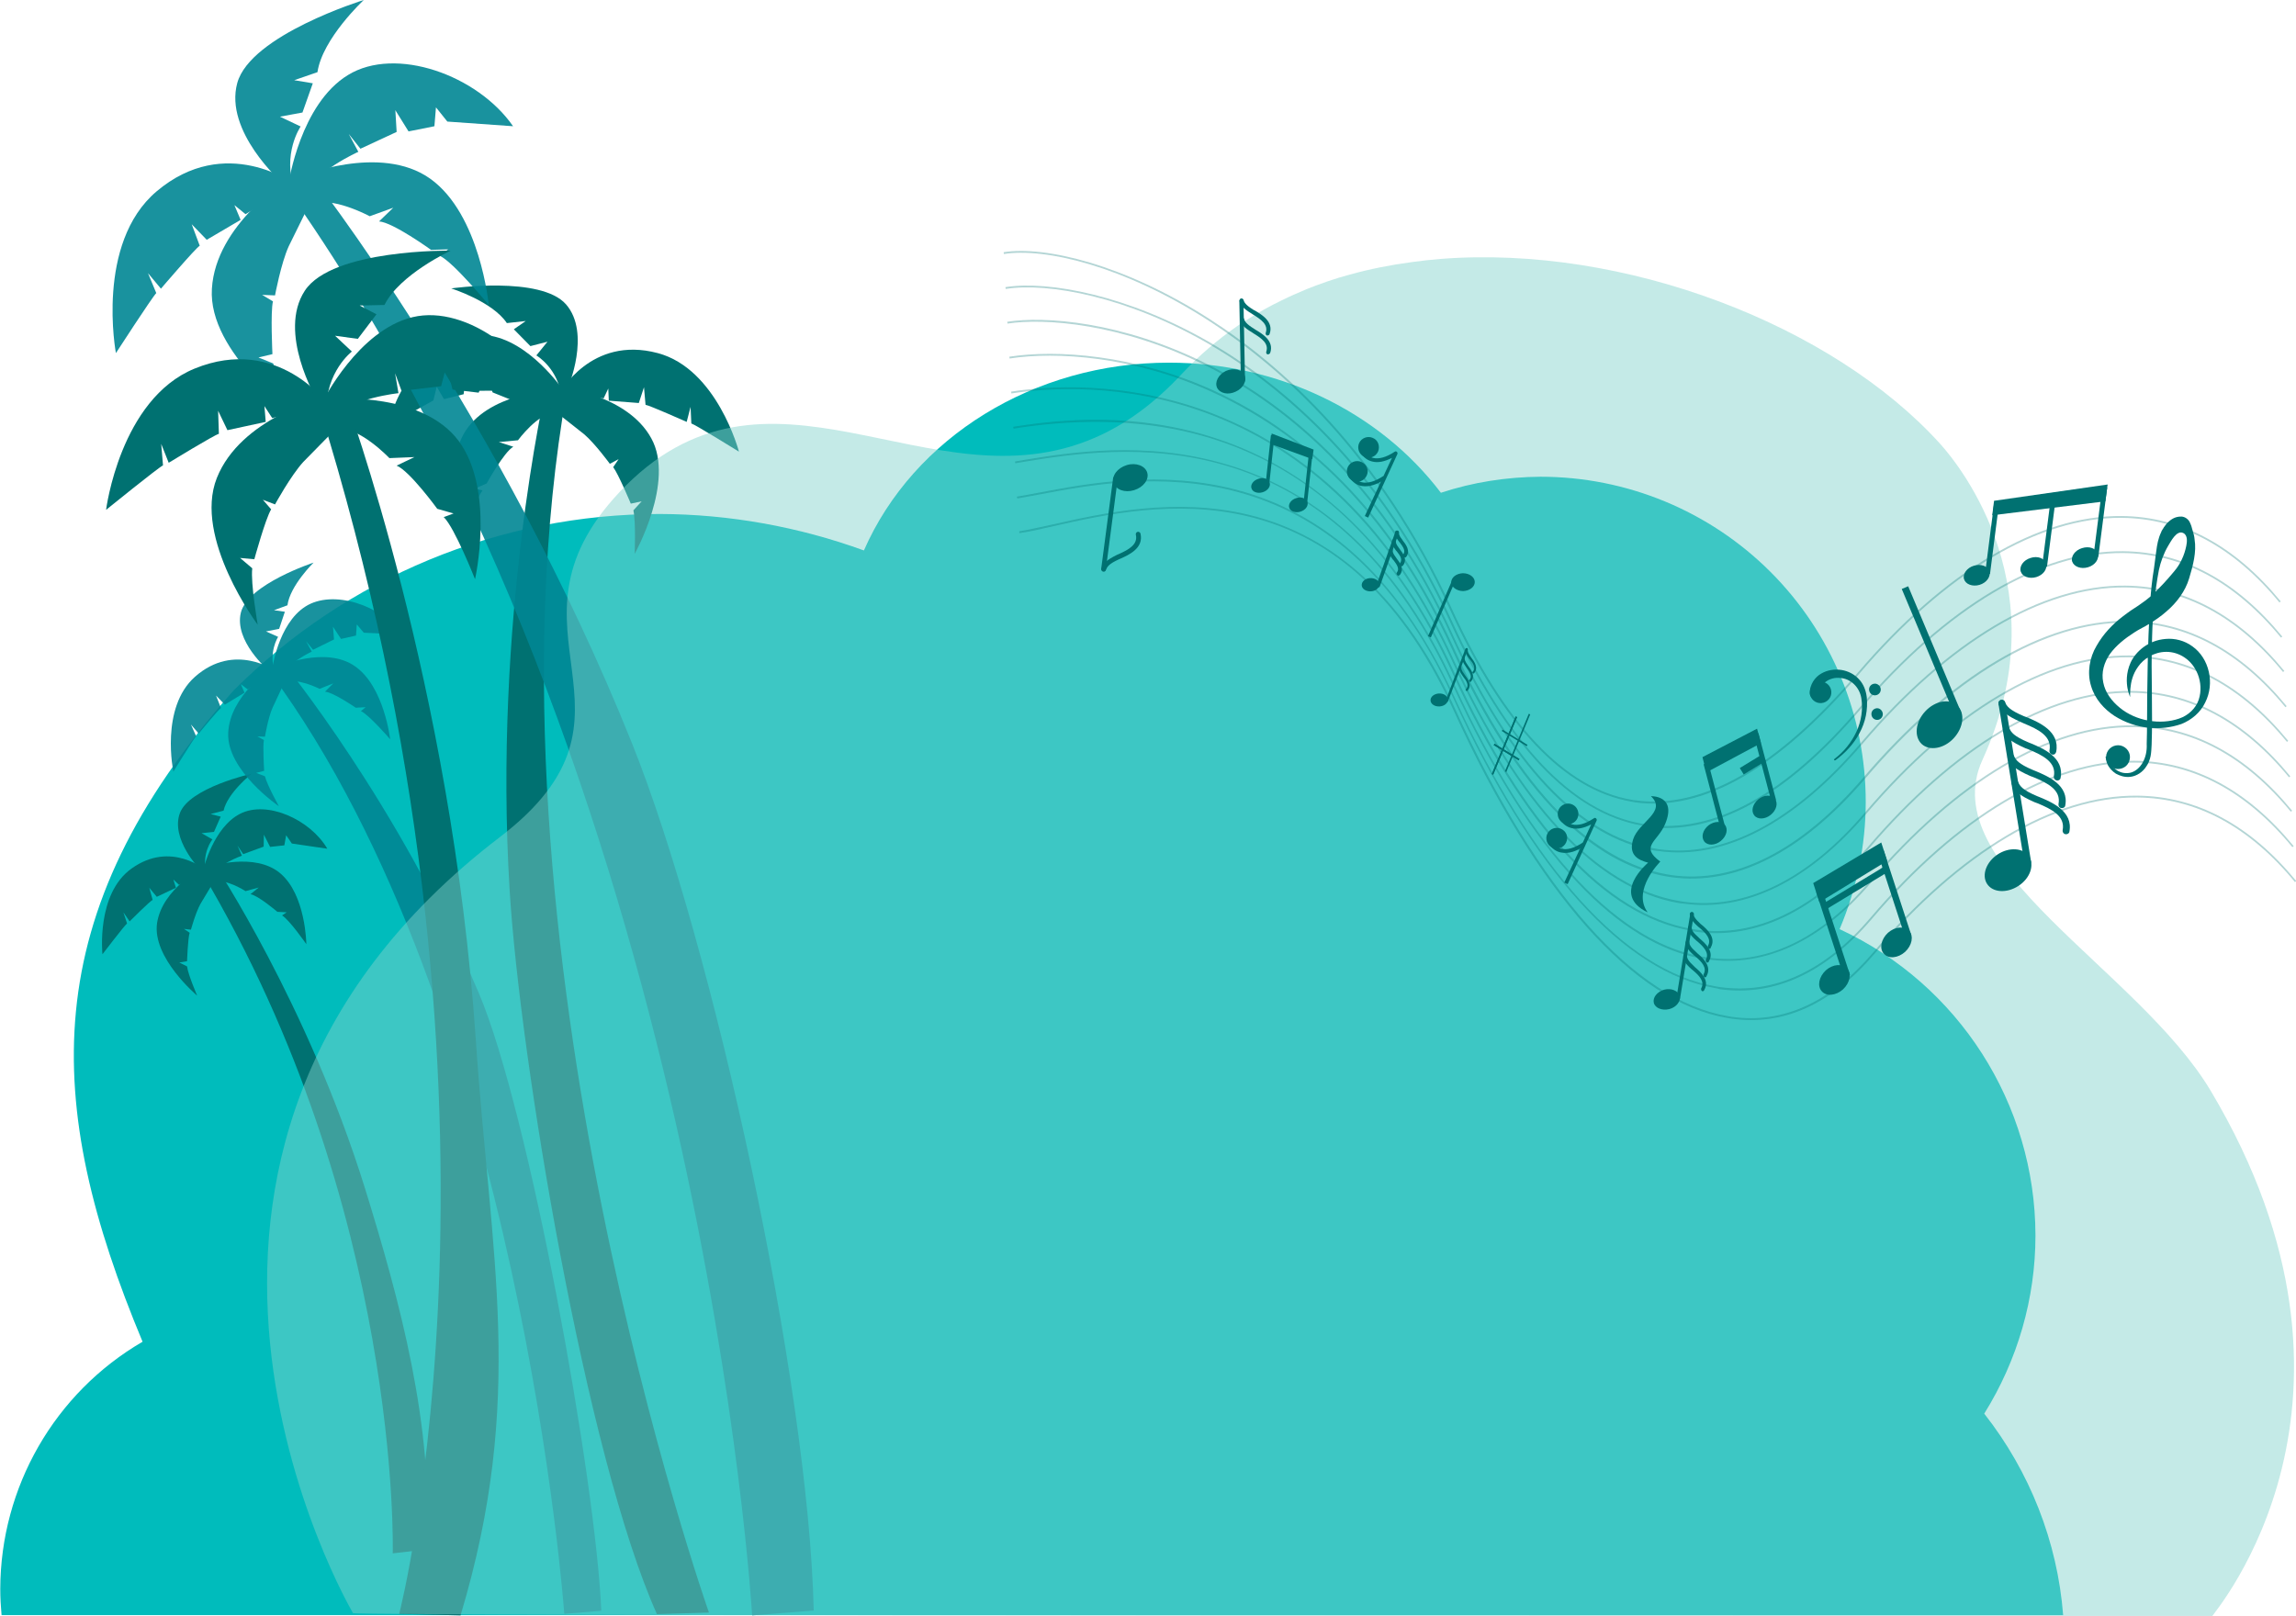 <?xml version="1.0" encoding="utf-8"?>
<!-- Generator: Adobe Illustrator 28.0.0, SVG Export Plug-In . SVG Version: 6.00 Build 0)  -->
<svg version="1.1" id="Calque_1" xmlns="http://www.w3.org/2000/svg" xmlns:xlink="http://www.w3.org/1999/xlink" x="0px" y="0px"
	 viewBox="0 0 887.4 624.7" enable-background="new 0 0 887.4 624.7" xml:space="preserve">
<g>
	<path id="path187254" fill="#00BCBC" d="M451.8,140.2c-52,0-98.7,28.8-117.9,72.6c-25.3-9.2-52-14-78.9-14.1
		c-61.8,0-121,24.5-164.7,68.2c-77.3,87-73.5,160-35.2,251.8c-34,19.8-54.9,56.2-55,95.6c0,3.4,0.2,6.8,0.5,10.1h796.8
		c-2.2-28.4-12.9-55.5-30.5-77.9c12.9-20.7,19.8-44.5,19.8-68.9c-0.1-50.8-29.6-97-75.7-118.4c6.6-15.6,10.1-32.3,10.1-49.2
		c0-33.3-13.2-65.3-36.8-88.9c-23.6-23.6-55.6-36.8-88.9-36.8c-13.1,0.1-26.1,2.1-38.5,6.2C533,159,493.8,140.2,451.8,140.2
		L451.8,140.2z"/>
	<g id="XMLID_00000067220695523082256630000012710001861542085765_">
		<g id="XMLID_00000024003639285287514060000015965898667878513058_">
			<path id="XMLID_00000044891244385989286900000013965952603395658389_" fill="#007171" d="M216.3,152.1c0,0,12-22.5,37.9-15.6
				c23,6.1,31.4,38.1,31.4,38.1s-16.8-10.4-18.4-10.9l-0.3-6.4l-1.5,5.8c0,0-14.6-6.5-15.9-6.6l-0.6-6.8l-2,6.1l-11.6-0.9l-0.2-4.7
				l-1.8,3.8L216.3,152.1z"/>
			<path id="XMLID_00000046310469234563339400000016774269167703030935_" fill="#007171" d="M217.5,149.9c0,0,25,2.8,34.2,19.5
				c9.3,16.7-6.4,44.7-6.4,44.7s0.5-12.5-0.5-16.8l3.2-3.5l-4.2,0.9c0,0-4.8-11.5-6.8-14.1l2.1-3.1l-3.4,1.8c0,0-5.7-7.8-9.9-11.4
				l-9-7.1L217.5,149.9z"/>
			<path id="XMLID_00000151532842121113925800000018124576060011834782_" fill="#007171" d="M222.7,156.8l-8.8-6.1
				c0,0-25.9,1.3-34.7,17.1c-8.9,15.9,0.4,41.2,0.4,41.2s4-16,6.9-19.4l-3-0.7l4.6-2c0,0,6.7-12.2,10.3-14.2l-5.6-1.8l7.4-0.7
				c0,0,7.9-10.7,14-10.4C220.4,160.1,222.7,156.8,222.7,156.8z"/>
			<path id="XMLID_00000180339676099703973340000018190310597069703859_" fill="#007171" d="M219.5,149.9c0,0,9-21-0.7-32.2
				c-9.7-11.2-44.4-6.2-44.4-6.2s15.9,5,21.5,13.4l7.3-0.8l-4.6,3.2l6.4,6.5l6.6-1.7l-4.3,5.3c0,0,8.6,5,9.7,16.3l1.3,1.6
				L219.5,149.9z"/>
			<path id="XMLID_00000152243586455017844950000010843104533623499174_" fill="#007171" d="M217.7,150.9c0,0-13.1-19.5-29.6-21.3
				c-16.5-1.8-34.7,16.5-37.7,34.7l17.1-9.5l1.3-5.3l2.8,4.8l7.6-1.9l0.8-7.3l2.4,6l11.8-0.1l1.3-5.4l-0.3,6c0,0,13.8-0.4,21.9,4.9
				L217.7,150.9z"/>
		</g>
		<path id="XMLID_00000096022426289848921160000004075172445367970981_" fill="#007171" d="M210.9,150.5c0,0-20.4,89.2-13.9,194
			c4,64.7,29.4,218,56.9,279.5l20.1-0.6c0,0-92-261-55-471.8L210.9,150.5z"/>
	</g>
	<g id="XMLID_00000114040062559414572460000003940221990149436351_" opacity="0.9">
		<g id="XMLID_00000168811740860387286900000017194037727155292809_">
			<path id="XMLID_00000155837207171808353410000013000372874953606309_" fill="#008694" d="M113.9,71.2c0,0-26.7-19.8-53.4,2.8
				c-23.7,20.1-15.7,62.5-15.7,62.5s14-21.6,15.6-23.2l-3.2-7.7l5,6c0,0,13.5-15.8,15-16.6l-3.1-8.3l5.8,6L93,85l-2.4-5.7l4.3,3.5
				L113.9,71.2z"/>
			<path id="XMLID_00000099621614256928591350000005287804757318473112_" fill="#008694" d="M111.3,69.4c0,0-27.9,17.3-29.4,42.2
				c-1.6,24.9,32.5,49,32.5,49s-7.6-14.4-8.8-20.1l-5.7-2.3l5.4-1.3c0,0-0.8-16.3,0.2-20.4l-4.2-2.5l5,0.2c0,0,2.3-12.4,5.3-19
				l6.6-13.4L111.3,69.4z"/>
			<path id="XMLID_00000066497047285769989340000017923116857524346508_" fill="#008694" d="M108.9,80.4l6.9-12.1
				c0,0,31.2-13,50.5,0.8c19.3,13.8,22.6,48.8,22.6,48.8s-13.7-16.6-18.9-19l3.2-2.5l-6.6,0.2c0,0-14.8-10.7-20.1-11l5.5-5.3
				l-9.1,3.3c0,0-15.2-8.2-22.3-4.4C113.5,83,108.9,80.4,108.9,80.4z"/>
			<path id="XMLID_00000020358261042613806180000010738291460824271537_" fill="#008694" d="M108.9,70.5c0,0-22.3-19.7-17.2-38.4
				C96.8,13.5,140.6,0,140.6,0s-16,14.9-17.9,27.9l-9,3.1l7.2,1.2l-4,11.3l-8.7,1.6l8,3.8c0,0-7.3,10.6-2.3,24.7l-0.7,2.6
				L108.9,70.5z"/>
			<path id="XMLID_00000109024616889833703680000001351203897967004092_" fill="#008694" d="M111.6,70.6c0,0,4.5-30.4,22.9-41.6
				c18.4-11.3,50.1,0,63.8,19.8L172.9,47l-4.4-5.5l-0.6,7.3l-10,2l-5.1-8.2l0.5,8.4l-14,6.5l-4.5-5.7l3.7,6.9
				c0,0-16.4,7.2-23.1,18.1L111.6,70.6z"/>
		</g>
		<path id="XMLID_00000061446827204890961140000017397547056826209716_" fill="#008694" d="M119.3,66.4c0,0,73.9,93.7,124.9,220.8
			c31.5,78.5,68.3,247.6,70.3,335.4l-23.8,1.9c0,0-18.8-324.6-180.4-552.3L119.3,66.4z"/>
	</g>
	<g id="XMLID_00000037684364639423623930000001415474004141947296_">
		<g id="XMLID_00000013175952793652029080000007699079311804974979_">
			<path id="XMLID_00000093141872970197923260000015656851923407514252_" fill="#007171" d="M79.8,336.6c0,0-13.6-11.9-29-0.8
				c-13.7,9.8-11.2,33.1-11.2,33.1s8.5-11.1,9.5-11.9l-1.4-4.3l2.4,3.5c0,0,8-8,8.9-8.3l-1.3-4.7l2.9,3.5l7.4-3.5l-1-3.2l2.2,2.1
				L79.8,336.6z"/>
			<path id="XMLID_00000168810822614204284980000014253930539876253607_" fill="#007171" d="M78.5,335.4c0,0-15.8,8.1-17.8,21.5
				c-1.9,13.4,15.5,28,15.5,28s-3.5-8.1-3.9-11.3l-3-1.5l3-0.5c0,0,0.3-8.8,1-11l-2.2-1.5l2.7,0.3c0,0,1.8-6.6,3.7-10l4.2-7
				L78.5,335.4z"/>
			<path id="XMLID_00000065753948425976818340000015289625099369110422_" fill="#007171" d="M76.7,341.3l4.3-6.3
				c0,0,17.5-5.7,27.3,2.6c9.9,8.3,10.1,27.4,10.1,27.4s-6.7-9.6-9.4-11.1l1.8-1.2l-3.6-0.2c0,0-7.5-6.4-10.4-6.8l3.2-2.6l-5.1,1.4
				c0,0-7.9-5.1-11.9-3.4C79.1,342.9,76.7,341.3,76.7,341.3z"/>
			<path id="XMLID_00000132777251056295513560000006946622376071432871_" fill="#007171" d="M77.1,335.9c0,0-11.2-11.6-7.6-21.5
				c3.6-9.9,27.8-15.3,27.8-15.3s-9.3,7.3-10.9,14.3l-5,1.3l3.9,1l-2.6,5.9l-4.8,0.5l4.2,2.4c0,0-4.4,5.4-2.3,13.3l-0.5,1.4
				L77.1,335.9z"/>
			<path id="XMLID_00000047773792489904192260000014728347954833298074_" fill="#007171" d="M78.6,336.1c0,0,3.8-16.2,14.2-21.5
				s27.1,2.2,33.7,13.5l-13.7-2l-2.2-3.2l-0.7,3.9l-5.5,0.6l-2.4-4.7l-0.1,4.6l-7.9,2.9l-2.2-3.3l1.7,3.9c0,0-9.2,3.2-13.3,8.8
				L78.6,336.1z"/>
		</g>
		<path id="XMLID_00000085221408776550519000000004968640731032871589_" fill="#007171" d="M83,334.2c0,0,35.9,54,58,125
			c13.6,43.9,26.7,92.2,23.9,139.8l-13.1,1.5c0,0,3.6-133.1-73.9-263.5L83,334.2z"/>
	</g>
	<g id="XMLID_00000035510677679217921040000000288691371583963066_" opacity="0.9">
		<g id="XMLID_00000106123444412368782630000003537914293589375916_">
			<path id="XMLID_00000090262173970319606340000014901955339451769488_" fill="#008694" d="M106.5,259.4c0,0-15.8-11.3-31.1,2.2
				c-13.6,12-8.4,36.7-8.4,36.7s7.9-12.8,8.8-13.7l-2-4.5l3,3.5c0,0,7.7-9.4,8.6-9.9l-1.9-4.8l3.4,3.5l7.6-4.6l-1.4-3.3l2.6,2
				L106.5,259.4z"/>
			<path id="XMLID_00000145758098110881148820000005507664870837988232_" fill="#008694" d="M104.9,258.4c0,0-16.1,10.4-16.7,25
				c-0.6,14.5,19.6,28.3,19.6,28.3s-4.6-8.3-5.4-11.6l-3.4-1.3l3.1-0.8c0,0-0.6-9.5-0.1-11.9l-2.5-1.4l2.9,0.1c0,0,1.2-7.2,2.9-11.1
				l3.7-7.9L104.9,258.4z"/>
			<path id="XMLID_00000168819687002516881830000003980634935638603671_" fill="#008694" d="M103.7,264.8l3.9-7.2
				c0,0,18.1-8,29.5-0.1c11.4,7.8,13.7,28.3,13.7,28.3s-8.2-9.5-11.3-10.9l1.8-1.5l-3.8,0.2c0,0-8.7-6-11.9-6.2l3.2-3.2l-5.3,2.1
				c0,0-9-4.6-13.1-2.3C106.4,266.3,103.7,264.8,103.7,264.8z"/>
			<path id="XMLID_00000095325771598225985900000004364374348063916708_" fill="#008694" d="M103.6,259c0,0-13.2-11.2-10.5-22.2
				c2.8-11,28.1-19.3,28.1-19.3s-9.1,8.9-10.1,16.5l-5.2,1.9l4.2,0.6l-2.2,6.6l-5.1,1l4.7,2.1c0,0-4.1,6.3-1,14.4l-0.4,1.5
				L103.6,259z"/>
			<path id="XMLID_00000108276888211512276640000016097209880492394938_" fill="#008694" d="M105.1,259.1c0,0,2.3-17.8,12.9-24.6
				c10.6-6.8,29.3-0.6,37.5,10.8l-14.9-0.7l-2.7-3.2l-0.3,4.3l-5.8,1.3l-3.1-4.7l0.4,4.9l-8.1,4l-2.7-3.3l2.2,4
				c0,0-9.5,4.4-13.3,10.8L105.1,259.1z"/>
		</g>
		<path id="XMLID_00000057863207169374351600000011509950251690851507_" fill="#008694" d="M109.6,256.5c0,0,44.2,53.9,75.5,127.5
			c19.3,45.5,45.1,187.5,47.3,238.7l-14.3,1.2c0,0-16.7-232.8-113.7-363.9L109.6,256.5z"/>
	</g>
	<g id="XMLID_00000106843735384075432290000005075539748444973712_">
		<g id="XMLID_00000096018615049778303050000011661762476145068703_">
			<path id="XMLID_00000121254878803458555120000000245355946084659376_" fill="#007171" d="M126.8,156.4c0,0-19.3-27.1-51.6-13.9
				C46.4,154.3,41,197.1,41,197.1s20-16.2,22-17.2l-0.7-8.3l2.9,7.3c0,0,17.7-10.8,19.4-11.2l-0.3-8.9l3.6,7.5l14.8-3.2l-0.5-6.1
				l3,4.6L126.8,156.4z"/>
			<path id="XMLID_00000105412482194209970710000013446138869835173506_" fill="#007171" d="M124.8,153.8c0,0-31.8,7.8-41,31
				c-9.2,23.2,15.8,56.7,15.8,56.7s-2.8-16.1-2.1-21.8l-4.7-4l5.5,0.5c0,0,4.3-15.7,6.5-19.3l-3.2-3.7l4.7,1.8c0,0,6-11,10.9-16.4
				l10.5-10.7L124.8,153.8z"/>
			<path id="XMLID_00000142136943553313761980000006702923324849689002_" fill="#007171" d="M119.2,163.6l10.3-9.4
				c0,0,33.7-2.7,47.8,16.3c14.1,19.1,6.3,53.4,6.3,53.4s-7.9-20-12.1-24l3.8-1.4l-6.3-1.8c0,0-10.7-14.7-15.7-16.7l6.9-3.3
				l-9.7,0.4c0,0-11.9-12.5-19.9-11.1C122.7,167.5,119.2,163.6,119.2,163.6z"/>
			<path id="XMLID_00000008112511780727639040000014919719932356129169_" fill="#007171" d="M122.3,154.2c0,0-15.1-25.6-4.5-41.8
				c10.6-16.2,56.4-15.5,56.4-15.5s-19.8,9.2-25.6,21l-9.6,0.2l6.5,3.4l-7.2,9.5l-8.8-1.2l6.5,6.1c0,0-10.2,7.9-9.8,22.8l-1.5,2.3
				L122.3,154.2z"/>
			<path id="XMLID_00000034810642391836564850000011190401097077580435_" fill="#007171" d="M124.8,155.1c0,0,13.7-27.5,34.7-32.5
				c21-5,47.7,15.5,54.6,38.6l-23.7-9.5l-2.5-6.6l-2.9,6.7l-10.1-1.2l-2.3-9.4l-2.1,8.1l-15.3,1.8l-2.5-6.8l1.3,7.7
				c0,0-17.9,1.8-27.5,10L124.8,155.1z"/>
		</g>
		<path id="XMLID_00000129892599993676910820000007601733962111162303_" fill="#007171" d="M133.4,153.5c0,0,41.3,112,50.5,248.6
			c5.7,84.4,19.3,138.3-5.9,222.4l-23.7-0.6c0,0,52-201.2-31.3-467.7L133.4,153.5z"/>
	</g>
	<g>
		<path opacity="0.47" fill="#83D2CC" d="M855.1,624.7c-46.1,0-718.3,0.2-718.7-1.1l-0.1-0.2c0,0-0.1-0.2-0.1-0.2
			c-0.3-0.6-103.6-176.9,57-299.6c62.8-48-3.9-79.7,46-133.1c57.4-61.4,120.1,6.5,184-21.3c11.3-4.9,22.6-12.8,33.9-25
			c6.4-6.8,13.4-12.8,20.9-18c1.1-0.8,2.3-1.6,3.5-2.3c4.5-2.9,9.1-5.5,13.9-7.8c3.2-1.6,6.5-3,9.8-4.4h0c5.3-2.1,10.7-4,16.3-5.5
			c7.9-2.2,16-3.8,24.3-4.9c3.6-0.5,7.3-0.9,10.9-1.2c71.4-5.6,151.7,25.7,193.1,71.4c8.3,9.2,46.3,56.9,16.4,122.3
			c-18.9,41.3,60.2,80.8,88.3,128C926.1,542,855.8,623.1,855.1,624.7z"/>
	</g>
	<g>
		<g opacity="0.3">
			<g>
				<path fill="#007171" d="M630.5,309.9c-26.1-4.5-49.7-29.5-70.1-74.3c-27.4-60.2-65.8-93.9-93.2-111.6
					c-33-21.3-63.5-28.3-79.2-25.8l-0.1-0.7c15.8-2.5,46.6,4.6,79.7,25.9c27.5,17.7,66,51.6,93.5,111.9
					c20.3,44.6,43.7,69.5,69.6,73.9c0.5,0.1,1,0.2,1.5,0.2c25.9,3.6,54.8-13,85.8-49.3c33.6-39.4,69.8-60.9,102-60.6
					c23,0.2,43.7,11.3,61.5,33l-0.5,0.4c-17.7-21.5-38.2-32.5-61-32.7c-32-0.3-68.1,21.2-101.5,60.4c-31.2,36.6-60.3,53.2-86.4,49.6
					C631.5,310.1,631,310,630.5,309.9z"/>
			</g>
			<g>
				<path fill="#007171" d="M634.8,319.2c-27.7-4.8-52.6-31.2-74.3-78.7c-27.2-59.8-65.6-91.3-92.9-107.3
					c-31.7-18.5-62.5-24.1-78.9-21.5l-0.1-0.7c16.6-2.6,47.5,3.1,79.4,21.6c27.4,16,65.9,47.7,93.2,107.6
					c21.5,47.3,46.3,73.6,73.7,78.3c0.5,0.1,1.1,0.2,1.6,0.3c25.9,3.6,53.5-11.6,82.1-45.1c33.6-39.4,69.8-60.9,102-60.6
					c23,0.2,43.7,11.3,61.5,33l-0.5,0.4c-17.7-21.5-38.2-32.5-61-32.7c-32-0.3-68.1,21.2-101.5,60.4c-28.8,33.8-56.6,49-82.8,45.4
					C635.9,319.3,635.3,319.3,634.8,319.2z"/>
			</g>
			<g>
				<path fill="#007171" d="M639.3,328.8c-29.2-5-55.7-33.1-78.6-83.4c-51.1-112.2-143.1-124.7-171.3-120.3l-0.1-0.7
					c28.3-4.5,120.8,8.1,172,120.6c22.8,50.1,49.1,78,78.1,83c0.6,0.1,1.1,0.2,1.7,0.3c25.2,3.5,52.2-10.7,78.3-41.3
					c33.6-39.4,69.8-60.9,102-60.6c23,0.2,43.7,11.3,61.5,33l-0.5,0.4c-17.7-21.5-38.2-32.5-61-32.7c-32-0.3-68.1,21.2-101.5,60.4
					c-26.2,30.7-53.5,45.1-78.9,41.5C640.5,329,639.9,328.9,639.3,328.8z"/>
			</g>
			<g>
				<path fill="#007171" d="M644,338.8c-14.4-2.5-28.5-10.5-41.7-24c-14.8-14.9-28.7-36.6-41.4-64.5c-21.6-47.4-52.6-80.6-92.3-98.7
					c-30.4-13.9-60.4-15.8-78.4-13l-0.1-0.7c18.1-2.8,48.2-0.9,78.8,13c39.8,18.2,71,51.5,92.7,99c12.7,27.8,26.5,49.4,41.2,64.3
					c13.2,13.3,27.1,21.3,41.4,23.8c0.6,0.1,1.2,0.2,1.7,0.3c24.6,3.5,50.3-9.6,74.3-37.7c33.6-39.4,69.8-60.9,102.1-60.6
					c23,0.2,43.7,11.3,61.5,33l-0.5,0.4c-17.7-21.5-38.2-32.5-61-32.7c-32-0.3-68.1,21.2-101.5,60.4c-24.2,28.3-50.1,41.5-74.9,38
					C645.2,339,644.6,338.9,644,338.8z"/>
			</g>
			<g>
				<path fill="#007171" d="M648.8,349.1c-31.9-5.5-62.2-37.9-87.7-93.9c-51.2-112.4-143.2-107.3-170.2-103.1l-0.1-0.7
					c12.1-1.9,43.9-4.9,78.5,8.7c39.8,15.6,70.9,47.5,92.4,94.7c25.4,55.8,55.5,88.1,87.2,93.5c0.6,0.1,1.2,0.2,1.8,0.3
					c23.8,3.3,48.1-8.6,70.2-34.6c33.6-39.4,69.8-60.9,102-60.6c23,0.2,43.7,11.3,61.5,33l-0.5,0.4c-17.7-21.5-38.2-32.5-61-32.7
					c-32-0.3-68.1,21.2-101.5,60.4c-22.3,26.1-46.8,38.2-70.8,34.8C650,349.3,649.4,349.2,648.8,349.1z"/>
			</g>
			<g>
				<path fill="#007171" d="M653.6,359.8c-33.3-5.7-65.2-40.1-92.3-99.7c-34.2-75-91.2-106.8-169.6-94.4l-0.1-0.7
					c18.8-3,47.3-5.7,78.2,4.4c39.7,13,70.8,43.4,92.2,90.4c27,59.3,58.7,93.6,91.8,99.3c0.6,0.1,1.2,0.2,1.8,0.3
					c22.8,3.2,45.7-7.8,66.1-31.7c33.6-39.4,69.8-60.9,102-60.6c23,0.2,43.7,11.3,61.5,33l-0.5,0.4c-17.7-21.5-38.2-32.5-61-32.7
					c-32-0.3-68.1,21.2-101.5,60.4c-20.6,24.1-43.7,35.2-66.8,32C654.8,360,654.2,359.9,653.6,359.8z"/>
			</g>
			<g>
				<path fill="#007171" d="M658.3,370.7c-16.5-2.8-32.9-12.8-48.8-29.7c-17.1-18.1-33.2-43.7-48-76.1
					c-48.1-105.5-130.4-92.1-165.6-86.4c-1.2,0.2-2.4,0.4-3.5,0.6l-0.1-0.7c1.1-0.2,2.2-0.4,3.5-0.6c17.4-2.8,46.5-7.6,77.8,1.6
					c38.1,11.1,67.9,39.8,88.5,85.2c14.7,32.3,30.8,57.9,47.9,75.9c16.4,17.4,33.3,27.4,50.2,29.7c21.8,3.1,43.3-7,62.2-29.2
					c33.6-39.4,69.8-60.9,102-60.6c23,0.2,43.7,11.3,61.5,33l-0.5,0.4c-17.7-21.5-38.2-32.5-61-32.7c-32-0.3-68.1,21.2-101.5,60.4
					c-19,22.3-40.8,32.5-62.8,29.4C659.5,370.9,658.9,370.8,658.3,370.7z"/>
			</g>
			<g>
				<path fill="#007171" d="M663,382c-35.2-6-71.1-45.7-101.3-112.1C516,169.6,439,184.1,402,191.1c-3.4,0.6-6.3,1.2-8.8,1.6
					L393,192c2.6-0.4,5.5-1,8.8-1.6c37.2-7,114.5-21.6,160.4,79.2c30.1,66.1,65.8,105.7,100.8,111.7c0.6,0.1,1.2,0.2,1.7,0.3
					c21,2.9,40.6-6.1,58.3-26.9c33.6-39.4,69.8-60.9,102-60.6c23,0.2,43.7,11.3,61.5,33l-0.5,0.4c-17.7-21.5-38.2-32.5-61-32.7
					c-32-0.3-68.1,21.2-101.5,60.4c-17.9,21-37.7,30.1-58.9,27.2C664.1,382.2,663.6,382.1,663,382z"/>
			</g>
			<g>
				<path fill="#007171" d="M667.4,393.5c-36-6.2-73.4-48.2-105.5-118.7c-43.9-96.4-116-80.1-154.7-71.4c-5.1,1.2-9.5,2.2-13.2,2.7
					l-0.1-0.7c3.7-0.6,8.1-1.6,13.2-2.7c18.7-4.2,46.9-10.6,75.5-3.7c34,8.2,61,33.6,80,75.5c32,70.2,69.2,112.1,105,118.3
					c0.6,0.1,1.1,0.2,1.7,0.3c19.8,2.8,38.2-5.6,54.7-24.9c33.6-39.4,69.8-60.9,102-60.6c23,0.2,43.7,11.3,61.5,33l-0.5,0.4
					c-17.7-21.5-38.2-32.5-61-32.7c-32-0.3-68.1,21.2-101.5,60.4c-16.6,19.5-35.2,28-55.3,25.1C668.5,393.7,668,393.6,667.4,393.5z"
					/>
			</g>
		</g>
		<g>
			<path fill="#007171" d="M756.5,272.8c3.1,2.9,2.4,8.5-1.4,12.6c-3.8,4.1-9.4,5-12.4,2.2c-3-2.9-2.4-8.5,1.4-12.6
				C747.9,270.9,753.5,269.9,756.5,272.8z"/>
			<g>
				
					<rect x="745.2" y="224.8" transform="matrix(0.922 -0.387 0.387 0.922 -39.048 308.817)" fill="#007171" width="2.7" height="52.9"/>
			</g>
		</g>
		<g>
			<path fill="#007171" d="M560.9,225.1c0-1.9,2-3.4,4.5-3.5c2.5,0,4.6,1.5,4.6,3.4c0,1.9-2,3.4-4.5,3.5
				C563,228.5,560.9,226.9,560.9,225.1z"/>
			<g>
				
					<rect x="545.2" y="234.4" transform="matrix(0.396 -0.918 0.918 0.396 120.847 653.619)" fill="#007171" width="23.8" height="1.2"/>
			</g>
		</g>
		<g>
			<path fill="#007171" d="M481,145c1,2.2-0.5,5.1-3.4,6.4c-2.9,1.4-6.1,0.7-7.2-1.5c-1-2.2,0.5-5.1,3.4-6.5
				C476.8,142.1,480,142.8,481,145z"/>
			<g>
				<path fill="#007171" d="M480.3,147.8c-0.4-0.1-0.6-0.4-0.7-0.8l-0.6-30.6c0-0.4,0.3-0.8,0.8-0.8c0.4,0,0.8,0.3,0.8,0.8l0.6,30.6
					c0,0.4-0.3,0.8-0.8,0.8C480.4,147.8,480.4,147.8,480.3,147.8z"/>
			</g>
			<g>
				<path fill="#007171" d="M489.8,129.7c0,0-0.1,0-0.1,0c-0.4-0.1-0.6-0.6-0.5-1c1.1-3.2-1.8-5.2-4.9-7.1l-0.6-0.4
					c-3.3-2-4.2-3.2-4.6-4.8c-0.1-0.4,0.1-0.9,0.5-1c0.4-0.1,0.9,0.1,1,0.5c0.3,1,0.8,2,3.9,3.9l0.6,0.3c2.5,1.5,7.3,4.3,5.6,9
					C490.6,129.5,490.2,129.7,489.8,129.7z"/>
			</g>
			<g>
				<path fill="#007171" d="M490,137c0,0-0.1,0-0.1,0c-0.4-0.1-0.6-0.6-0.5-1c1.1-3.2-1.8-5.2-4.9-7.1l-0.6-0.4
					c-3.3-2-4.2-3.2-4.6-4.8c-0.1-0.4,0.1-0.9,0.5-1c0.4-0.1,0.9,0.1,1,0.5c0.3,1,0.8,2,3.9,3.9l0.6,0.4c2.5,1.5,7.3,4.3,5.6,9
					C490.7,136.8,490.3,137,490,137z"/>
			</g>
		</g>
		<g>
			<path fill="#007171" d="M649.2,385c0.5,2.1-1.3,4.4-4,5.1c-2.8,0.7-5.5-0.4-6-2.4c-0.5-2.1,1.3-4.3,4-5.1
				C645.9,381.9,648.6,383,649.2,385z"/>
			<g>
				<path fill="#007171" d="M648.5,386.8c-0.4-0.1-0.6-0.4-0.6-0.8l5.4-32.8c0.1-0.4,0.5-0.6,0.8-0.6c0.4,0.1,0.6,0.4,0.6,0.8
					l-5.4,32.8C649.2,386.6,648.8,386.8,648.5,386.8C648.5,386.8,648.5,386.8,648.5,386.8z"/>
			</g>
			<g>
				<path fill="#007171" d="M660.6,366.8c-0.1,0-0.2,0-0.2-0.1c-0.3-0.2-0.4-0.6-0.3-1c1.5-2.6-0.7-4.9-3.2-7l-0.5-0.4
					c-2.6-2.3-3.1-3.5-3.3-4.9c0-0.4,0.2-0.7,0.6-0.8c0.4,0,0.7,0.2,0.8,0.6c0.1,0.9,0.4,1.8,2.8,4l0.5,0.4c2,1.7,5.6,4.9,3.4,8.7
					C661.2,366.7,660.9,366.8,660.6,366.8z"/>
			</g>
			<g>
				<path fill="#007171" d="M658.9,377.8c-0.1,0-0.2,0-0.2-0.1c-0.3-0.2-0.4-0.6-0.3-1c1.5-2.6-0.7-4.9-3.2-7l-0.5-0.4
					c-2.6-2.3-3.1-3.5-3.2-4.9c0-0.4,0.2-0.7,0.6-0.8c0.4,0,0.7,0.2,0.8,0.6c0.1,1,0.4,1.9,2.8,4l0.4,0.4c2,1.7,5.6,4.9,3.5,8.7
					C659.5,377.7,659.2,377.9,658.9,377.8z"/>
			</g>
			<g>
				<path fill="#007171" d="M658,383.2c-0.1,0-0.2,0-0.2-0.1c-0.3-0.2-0.4-0.6-0.3-1c1.5-2.6-0.7-4.9-3.2-7l-0.5-0.4
					c-2.6-2.3-3.1-3.5-3.2-4.9c0-0.4,0.2-0.7,0.6-0.8c0.4,0,0.7,0.2,0.8,0.6c0.1,0.9,0.4,1.8,2.8,4l0.4,0.4c2,1.7,5.7,4.9,3.5,8.7
					C658.6,383.1,658.3,383.2,658,383.2z"/>
			</g>
			<g>
				<path fill="#007171" d="M659.8,372.1c-0.1,0-0.2,0-0.2-0.1c-0.3-0.2-0.4-0.6-0.3-1c1.5-2.6-0.9-5-3.2-7l-0.5-0.4
					c-2.6-2.3-3.1-3.5-3.2-4.9c0-0.4,0.2-0.7,0.6-0.8c0.4,0,0.7,0.2,0.8,0.6c0.1,1,0.4,1.9,2.8,4l0.4,0.4c2,1.7,5.7,4.9,3.5,8.7
					C660.4,372,660.1,372.2,659.8,372.1z"/>
			</g>
		</g>
		<g>
			<path fill="#007171" d="M784.2,331.1c2.2,3.4,0.4,8.5-4.1,11.4c-4.5,2.9-9.9,2.6-12.1-0.8c-2.2-3.4-0.3-8.5,4.1-11.4
				C776.5,327.4,782,327.7,784.2,331.1z"/>
			<g>
				<path fill="#007171" d="M783.5,334.6c-0.5-0.1-1-0.5-1.1-1.1l-10-61.5c-0.1-0.7,0.4-1.4,1.1-1.5c0.7-0.1,1.4,0.4,1.5,1.1
					l10,61.5c0.1,0.7-0.4,1.4-1.1,1.5C783.8,334.6,783.7,334.6,783.5,334.6z"/>
			</g>
			<g>
				<path fill="#007171" d="M793.2,291.7C793.2,291.7,793.2,291.7,793.2,291.7c-0.7-0.1-1.2-0.8-1.1-1.5c1.1-5.5-4.2-8.2-9.8-10.5
					l-1.1-0.5c-5.9-2.6-7.6-4.3-8.7-6.8c-0.3-0.7,0-1.4,0.7-1.7c0.7-0.3,1.4,0,1.7,0.7c0.7,1.6,1.7,3.1,7.4,5.5l1.1,0.4
					c4.5,1.9,12.9,5.4,11.3,13.4C794.5,291.4,793.9,291.9,793.2,291.7z"/>
			</g>
			<g>
				<path fill="#007171" d="M796.7,312.4C796.7,312.4,796.7,312.4,796.7,312.4c-0.7-0.1-1.2-0.8-1.1-1.5c1.1-5.5-4.2-8.2-9.8-10.5
					l-1.1-0.4c-5.9-2.6-7.6-4.3-8.7-6.8c-0.3-0.7,0-1.4,0.7-1.7c0.7-0.3,1.4,0,1.7,0.7c0.7,1.6,1.7,3.1,7.4,5.5l1,0.4
					c4.5,1.9,13,5.4,11.4,13.4C798.1,312.1,797.4,312.5,796.7,312.4z"/>
			</g>
			<g>
				<path fill="#007171" d="M798.3,322.5C798.3,322.5,798.3,322.5,798.3,322.5c-0.7-0.1-1.2-0.8-1.1-1.5c1.1-5.5-4.2-8.2-9.8-10.5
					l-1.1-0.4c-5.9-2.6-7.6-4.3-8.7-6.8c-0.3-0.7,0-1.4,0.7-1.7c0.7-0.3,1.4,0,1.7,0.7c0.7,1.6,1.7,3.1,7.4,5.5l1,0.4
					c4.5,1.9,13,5.4,11.4,13.4C799.7,322.2,799,322.6,798.3,322.5z"/>
			</g>
			<g>
				<path fill="#007171" d="M794.9,301.7C794.9,301.7,794.9,301.7,794.9,301.7c-0.7-0.1-1.2-0.8-1.1-1.5c1.1-5.5-4.2-8.2-9.8-10.5
					l-1.1-0.4c-5.9-2.6-7.6-4.3-8.7-6.8c-0.3-0.7,0-1.4,0.7-1.7c0.7-0.3,1.4,0,1.7,0.7c0.7,1.6,1.7,3.1,7.4,5.5l1,0.4
					c4.5,1.9,13,5.4,11.4,13.4C796.3,301.4,795.6,301.9,794.9,301.7z"/>
			</g>
		</g>
		<g>
			<path fill="#007171" d="M559.6,270.4c0.1,1.4-1.4,2.6-3.2,2.7c-1.9,0.1-3.4-0.9-3.5-2.3c-0.1-1.4,1.4-2.6,3.2-2.7
				C558,268,559.5,269,559.6,270.4z"/>
			<g>
				<path fill="#007171" d="M559,271.5C559,271.4,559,271.4,559,271.5c-0.3-0.1-0.4-0.4-0.3-0.6l7.7-20.1c0.1-0.2,0.3-0.3,0.6-0.3
					c0.2,0.1,0.3,0.4,0.3,0.6l-7.7,20.1C559.4,271.4,559.2,271.5,559,271.5z"/>
			</g>
			<g>
				<path fill="#007171" d="M569.4,260.4c-0.1,0-0.2-0.1-0.2-0.1c-0.2-0.2-0.2-0.5,0-0.6c1.3-1.4,0.2-3.2-1.1-4.8l-0.3-0.3
					c-1.3-1.8-1.5-2.6-1.4-3.6c0-0.2,0.3-0.4,0.5-0.4c0.2,0,0.4,0.3,0.4,0.5c-0.1,0.6,0,1.2,1.2,2.9l0.2,0.3c1,1.3,2.9,3.9,1,6
					C569.7,260.3,569.5,260.4,569.4,260.4z"/>
			</g>
			<g>
				<path fill="#007171" d="M566.8,267.1c-0.1,0-0.2-0.1-0.2-0.1c-0.2-0.2-0.2-0.5,0-0.6c1.3-1.4,0.2-3.2-1.1-4.8l-0.2-0.3
					c-1.3-1.8-1.5-2.6-1.4-3.6c0-0.2,0.3-0.4,0.5-0.4c0.2,0,0.4,0.3,0.4,0.5c-0.1,0.6,0,1.2,1.2,2.9l0.2,0.3c1,1.3,2.9,3.9,1,6
					C567.1,267.1,567,267.2,566.8,267.1z"/>
			</g>
			<g>
				<path fill="#007171" d="M568.1,263.6c-0.1,0-0.2-0.1-0.2-0.1c-0.2-0.2-0.2-0.5,0-0.6c1.3-1.4,0.2-3.2-1.1-4.8l-0.2-0.3
					c-1.3-1.8-1.5-2.6-1.4-3.6c0-0.2,0.3-0.4,0.5-0.4c0.3,0,0.4,0.3,0.4,0.5c-0.1,0.6,0,1.2,1.2,2.9l0.2,0.3c1,1.3,2.9,3.9,1,6
					C568.5,263.6,568.3,263.7,568.1,263.6z"/>
			</g>
		</g>
		<g>
			<path fill="#007171" d="M430.4,186.6c-0.8-2.7,1.5-5.7,5.1-6.8c3.6-1.1,7.1,0.3,7.9,2.9c0.8,2.7-1.5,5.7-5.1,6.8
				C434.7,190.6,431.2,189.3,430.4,186.6z"/>
			<g>
				<path fill="#007171" d="M426.4,221c-0.5-0.1-0.8-0.5-0.8-1l4.6-35.1c0.1-0.5,0.5-0.8,1-0.8c0.5,0,0.8,0.5,0.8,1l-4.6,35.1
					C427.4,220.7,427,221.1,426.4,221C426.5,221,426.5,221,426.4,221z"/>
			</g>
			<g>
				<path fill="#007171" d="M426.5,220.8c-0.1,0-0.1,0-0.2-0.1c-0.5-0.2-0.7-0.7-0.5-1.2c0.7-1.8,1.9-3,5.9-5l0.7-0.3
					c3.8-1.7,7.5-3.7,6.6-7.5c-0.1-0.5,0.2-1,0.7-1.1c0.5-0.1,1,0.2,1.1,0.7c1.3,5.6-4.5,8.2-7.6,9.6l-0.7,0.3c-3.9,1.8-4.5,2.8-5,4
					C427.3,220.6,426.9,220.9,426.5,220.8z"/>
			</g>
		</g>
		<g>
			<g>
				<path fill="#007171" d="M490.7,186.6c0.5,1.4-0.7,3.1-2.7,3.7c-1.9,0.6-3.9-0.1-4.3-1.5c-0.5-1.4,0.7-3.1,2.7-3.7
					C488.3,184.4,490.2,185.1,490.7,186.6z"/>
				<g>
					
						<rect x="481.5" y="177.2" transform="matrix(0.108 -0.994 0.994 0.108 260.995 646.778)" fill="#007171" width="19.2" height="1.4"/>
				</g>
			</g>
			<g>
				<path fill="#007171" d="M505.3,194.1c0.5,1.4-0.7,3.1-2.7,3.7c-1.9,0.6-3.9-0.1-4.3-1.5c-0.5-1.4,0.7-3.1,2.6-3.7
					C502.9,191.9,504.8,192.6,505.3,194.1z"/>
				<g>
					
						<rect x="496.1" y="184.5" transform="matrix(0.108 -0.994 0.994 0.108 266.815 667.782)" fill="#007171" width="19.2" height="1.4"/>
				</g>
			</g>
			<polygon fill="#007171" points="507.2,177.5 491,171.6 491.5,167.6 507.7,173.8 			"/>
		</g>
		<g>
			<g>
				<g>
					<path fill="#007171" d="M666.7,318.9c1.3,1.7,0.6,4.4-1.6,6.2c-2.2,1.8-5.1,1.9-6.4,0.2c-1.3-1.7-0.6-4.4,1.6-6.2
						C662.5,317.4,665.4,317.3,666.7,318.9z"/>
					<g>
						
							<rect x="662" y="294.5" transform="matrix(0.967 -0.254 0.254 0.967 -56.514 178.818)" fill="#007171" width="1.9" height="26.8"/>
					</g>
				</g>
				<g>
					<path fill="#007171" d="M686,308.8c1.3,1.7,0.6,4.4-1.6,6.2c-2.2,1.8-5.1,1.9-6.4,0.2c-1.3-1.7-0.6-4.4,1.6-6.2
						C681.8,307.2,684.6,307.1,686,308.8z"/>
					<g>
						
							<rect x="681.1" y="283.5" transform="matrix(0.967 -0.255 0.255 0.967 -53.127 183.444)" fill="#007171" width="1.9" height="26.8"/>
					</g>
				</g>
				<polygon fill="#007171" points="659.5,298.6 680.6,287.3 679.1,281.7 658,292.7 				"/>
			</g>
			<g>
				
					<rect x="672.2" y="294.2" transform="matrix(0.854 -0.521 0.521 0.854 -54.909 395.886)" fill="#007171" width="10" height="2.9"/>
			</g>
		</g>
		<g>
			<g>
				<g>
					<path fill="#007171" d="M713.9,374.4c1.8,2,1.1,5.6-1.6,8.1c-2.7,2.4-6.4,2.8-8.2,0.7c-1.8-2-1.1-5.6,1.6-8.1
						C708.4,372.7,712.1,372.4,713.9,374.4z"/>
					<g>
						
							<rect x="707.1" y="343.2" transform="matrix(0.951 -0.31 0.31 0.951 -76.898 237.669)" fill="#007171" width="2.5" height="34.5"/>
					</g>
				</g>
				<g>
					<path fill="#007171" d="M737.9,359.9c1.8,2,1.1,5.6-1.6,8.1c-2.7,2.4-6.4,2.8-8.2,0.7c-1.8-2-1.1-5.6,1.6-8.1
						C732.4,358.2,736.1,357.9,737.9,359.9z"/>
					<g>
						
							<rect x="730.8" y="327.8" transform="matrix(0.951 -0.31 0.31 0.951 -70.951 244.339)" fill="#007171" width="2.5" height="34.5"/>
					</g>
				</g>
				<polygon fill="#007171" points="703.2,348.8 729.4,332.8 727.1,325.7 700.8,341.4 				"/>
			</g>
			<g>
				
					<rect x="702.9" y="342.4" transform="matrix(0.855 -0.518 0.518 0.855 -74.331 421.062)" fill="#007171" width="28.4" height="2.5"/>
			</g>
		</g>
		<g>
			<g>
				<path fill="#007171" d="M768.9,220.9c0.6,2-1.1,4.4-3.8,5.2c-2.7,0.8-5.4-0.2-6-2.2c-0.6-2,1.1-4.4,3.8-5.2
					C765.6,217.9,768.3,218.8,768.9,220.9z"/>
				<g>
					
						<rect x="756.3" y="207.6" transform="matrix(0.127 -0.992 0.992 0.127 465.255 945.582)" fill="#007171" width="27" height="1.9"/>
				</g>
			</g>
			<g>
				<path fill="#007171" d="M790.8,217.9c0.6,2.1-1.1,4.4-3.8,5.2c-2.7,0.8-5.4-0.2-6-2.2c-0.6-2,1.1-4.4,3.8-5.2
					C787.5,214.8,790.2,215.8,790.8,217.9z"/>
				<g>
					
						<rect x="778.2" y="204.6" transform="matrix(0.127 -0.992 0.992 0.127 487.481 964.826)" fill="#007171" width="27" height="1.9"/>
				</g>
			</g>
			<g>
				<path fill="#007171" d="M810.8,214.1c0.6,2.1-1.1,4.4-3.8,5.2c-2.7,0.8-5.4-0.2-6.1-2.2c-0.6-2,1.1-4.4,3.8-5.2
					C807.5,211,810.2,212,810.8,214.1z"/>
				<g>
					
						<rect x="798.2" y="200.9" transform="matrix(0.127 -0.992 0.992 0.127 508.45 981.35)" fill="#007171" width="27" height="1.9"/>
				</g>
			</g>
			<polygon fill="#007171" points="770,199.2 813.7,193.8 814.6,187.3 770.7,193.6 			"/>
		</g>
		<g>
			<path fill="#007171" d="M532.6,174.6c-0.9,2-3.3,2.9-5.3,2c-2-0.9-2.9-3.3-2-5.3c0.9-2,3.3-2.9,5.3-2
				C532.6,170.1,533.5,172.5,532.6,174.6z"/>
			<g>
				<path fill="#007171" d="M528.8,200.1l-1.3-0.6L538,177c-2.9,1.5-5.5,2-7.7,1.4c-2.1-0.5-3.8-2-5-4.3l1.2-0.7
					c1,1.9,2.4,3.1,4.1,3.6c2.3,0.6,5.2-0.2,8.5-2.4c0.3-0.2,0.6-0.1,0.8,0.1c0.2,0.2,0.3,0.5,0.2,0.8L528.8,200.1z"/>
			</g>
			<path fill="#007171" d="M528.2,183.9c-0.9,2-3.3,2.9-5.3,2c-2-0.9-2.9-3.3-2-5.3c0.9-2,3.3-2.9,5.3-2
				C528.3,179.5,529.2,181.9,528.2,183.9z"/>
			<g>
				<path fill="#007171" d="M526.5,187.9c-0.2,0-0.4-0.1-0.6-0.1c-2.1-0.5-3.8-2-5-4.3l1.2-0.7c1,1.9,2.4,3.1,4.1,3.6
					c2.3,0.6,5.2-0.2,8.5-2.4l0.8,1.2C532.1,187.4,529.1,188.3,526.5,187.9z"/>
			</g>
		</g>
		<g>
			<path fill="#007171" d="M609.7,316.3c-0.9,2-3.3,2.9-5.3,2c-2-0.9-2.9-3.3-2-5.3c0.9-2,3.3-2.9,5.3-2
				C609.7,311.9,610.6,314.3,609.7,316.3z"/>
			<g>
				<path fill="#007171" d="M605.9,341.8l-1.3-0.6l10.4-22.5c-2.9,1.5-5.5,2-7.7,1.4c-2.1-0.5-3.8-2-5-4.3l1.2-0.7
					c1,1.9,2.4,3.1,4.1,3.6c2.3,0.6,5.2-0.2,8.5-2.4c0.3-0.2,0.6-0.1,0.8,0.1c0.2,0.2,0.3,0.5,0.2,0.8L605.9,341.8z"/>
			</g>
			<path fill="#007171" d="M605.3,325.7c-0.9,2-3.3,2.9-5.3,2c-2-0.9-2.9-3.3-2-5.3c0.9-2,3.3-2.9,5.3-2
				C605.4,321.3,606.3,323.6,605.3,325.7z"/>
			<g>
				<path fill="#007171" d="M603.6,329.6c-0.2,0-0.4-0.1-0.6-0.1c-2.1-0.5-3.8-2-5-4.3l1.2-0.7c1,1.9,2.4,3.1,4.1,3.6
					c2.3,0.6,5.2-0.2,8.5-2.4l0.8,1.2C609.2,329.2,606.2,330.1,603.6,329.6z"/>
			</g>
		</g>
		<g>
			<g>
				
					<rect x="569.4" y="288.2" transform="matrix(0.383 -0.924 0.924 0.383 92.191 714.994)" fill="#007171" width="24.1" height="0.6"/>
			</g>
			<g>
				
					<rect x="569.4" y="288.2" transform="matrix(0.383 -0.924 0.924 0.383 92.191 714.994)" fill="#007171" width="24.1" height="0.6"/>
			</g>
			<g>
				
					<rect x="574.5" y="287.1" transform="matrix(0.383 -0.924 0.924 0.383 96.326 719.088)" fill="#007171" width="24.1" height="0.6"/>
			</g>
			<g>
				
					<rect x="585.5" y="279.6" transform="matrix(0.521 -0.853 0.853 0.521 36.887 636.346)" fill="#007171" width="0.6" height="11.3"/>
			</g>
			<g>
				
					<rect x="582.3" y="284.9" transform="matrix(0.521 -0.853 0.853 0.521 30.921 636.309)" fill="#007171" width="0.6" height="11.3"/>
			</g>
			<g>
				
					<rect x="582.3" y="284.9" transform="matrix(0.521 -0.853 0.853 0.521 30.921 636.309)" fill="#007171" width="0.6" height="11.3"/>
			</g>
		</g>
		<g>
			<path fill="#007171" d="M823.1,293.7c-0.5,2.5-3,4-5.5,3.5c-2.5-0.6-4-3-3.5-5.5c0.6-2.5,3-4,5.5-3.5
				C822.1,288.8,823.7,291.2,823.1,293.7z"/>
			<path fill="#007171" d="M815.3,292.3c0.1,0-0.3,1.2,0.6,3c0.8,1.8,3.7,4.3,7.6,3.4c3.7-1,6.5-5.5,6.2-11.1
				c0.2-5.7,0.1-12.2,0.2-19.3c0.1-7.1,0.2-14.8,0.5-22.9c0.4-8.1,0.6-16.7,2.1-25.6c0.3-2.3,0.6-4.5,0.9-6.8
				c0.3-2.3,0.7-4.8,1.9-7.3l0.2-0.5c0.1-0.1,0-0.1,0.2-0.3l0.1-0.2c0.2-0.2,0.3-0.5,0.5-0.8c0.4-0.6,0.9-1.2,1.4-1.8
				c1.1-1,2.7-2.5,5.5-2.4c1.4,0.1,2.6,1.1,3.1,2.1c0.5,1,0.9,2.2,1,2.8c0.5,1.7,0.8,2.6,0.9,3.9c0.8,4.9-0.6,10.1-2.1,15.1
				c-1.5,5-4.8,9.4-8.8,12.8c-1.9,1.7-4.1,3.2-6.3,4.6c-0.5,0.3-1.1,0.6-1.7,1l-1.5,0.8c-1.1,0.6-2,1.1-2.9,1.7
				c-3.6,2.3-7,5-9.4,8.3c-2.3,3.3-3.4,7.2-2.6,11c0.7,3.8,3.2,7.2,6.4,9.8c6.3,5.2,15.7,6.7,22.9,4.2c3.6-1.2,6.5-4,7.6-7.3
				c1.1-3.3,0.8-6.8-0.3-9.7c-2.3-5.9-7.4-8.8-12.2-8.8c-4.8,0-8.8,2.7-10.9,5.7c-2.2,3-2.8,6.2-3,8.4c-0.2,2.2-0.1,3.4-0.1,3.4
				s-0.1-0.3-0.3-0.8c-0.2-0.6-0.5-1.4-0.7-2.5c-0.4-2.2-0.7-5.9,1.2-10.1c1.9-4.1,6.7-8.6,13.6-9.1c3.4-0.3,7.2,0.6,10.3,2.9
				c3.2,2.3,5.4,5.8,6.3,9.8c0.9,3.9,0.5,8.2-1.4,11.9c-1.8,3.8-5.2,6.7-9.2,8.3c-8.1,2.8-17.7,2-25.8-3.1c-4-2.6-7.6-6.5-9.1-11.6
				c-1.6-5.1-0.6-11,2.1-15.5c2.6-4.6,6.2-8.4,10.3-11.5c1.1-0.8,2.1-1.6,3-2.2l2.9-1.9c1.8-1.2,3.5-2.5,5.1-3.9
				c3.1-2.9,5.9-5.9,8.7-9.3c2.4-2.8,4-6.3,4.7-9.9c0.3-1.5,0.6-4-1.1-4.9c-2.6-1.4-4.9,3.3-5.9,4.9c-1.7,2.9-2.9,6.1-3.6,9.4
				c-1.6,8.6-2.4,17.2-2.6,25.2c-0.3,8.1-0.2,15.8-0.1,22.9c0.1,7.1,0.1,13.6-0.1,19.4c-0.1,1.5-0.1,2.8-0.4,4.4
				c-0.3,1.4-0.8,2.8-1.6,3.9c-1.4,2.3-3.8,3.8-6.1,4.1c-2.3,0.3-4.2-0.4-5.7-1.2c-1.4-0.9-2.4-2.1-3-3.1c-1.1-2.1-0.9-3.6-1-3.5
				L815.3,292.3z"/>
		</g>
		<g>
			<path fill="#007171" d="M726.9,266.4c0.1,1.2-0.8,2.3-2.1,2.4c-1.2,0.1-2.3-0.8-2.4-2.1c-0.1-1.2,0.8-2.3,2.1-2.4
				C725.7,264.2,726.8,265.2,726.9,266.4z"/>
			<path fill="#007171" d="M727.7,275.9c0.1,1.2-0.8,2.3-2,2.4c-1.2,0.1-2.3-0.8-2.4-2.1c-0.1-1.2,0.8-2.3,2.1-2.4
				C726.5,273.7,727.6,274.7,727.7,275.9z"/>
			<path fill="#007171" d="M707.8,267.3c0.2,2.3-1.5,4.3-3.8,4.5c-2.3,0.2-4.3-1.5-4.5-3.8c-0.2-2.3,1.5-4.3,3.8-4.5
				C705.6,263.3,707.6,265,707.8,267.3z"/>
			<path fill="#007171" d="M709,293.4c3.6-2.7,6.6-6.4,8.5-10.5c1.9-4.1,2.6-8.7,1.9-13c-0.7-4.3-4.2-7.6-8.2-7.8
				c-4-0.5-8,2.3-7.6,5.7c0.1,1.1-0.7,2.2-1.8,2.3c-1.1,0.1-2.2-0.7-2.3-1.8c0-0.1,0-0.2,0-0.3l0-0.3c0-3,1.9-5.9,4.4-7.3
				c2.4-1.4,5.2-1.8,7.8-1.4c2.6,0.4,5.1,1.7,6.8,3.6c1.8,1.9,2.7,4.4,3,6.9c0.5,4.9-0.5,9.7-2.8,13.9c-2.2,4.2-5.5,7.7-9.3,10.5
				c-0.2,0.1-0.4,0.1-0.5-0.1C708.8,293.8,708.8,293.6,709,293.4L709,293.4z"/>
		</g>
		<g>
			<path fill="#007171" d="M533.1,225.8c0.1,1.4-1.3,2.7-3.2,2.8c-1.9,0.1-3.5-0.9-3.6-2.3c-0.1-1.4,1.3-2.7,3.2-2.8
				C531.4,223.4,533,224.4,533.1,225.8z"/>
			<g>
				<path fill="#007171" d="M532.5,227.1c0,0-0.1,0-0.1,0c-0.4-0.1-0.6-0.5-0.4-0.9l7.3-20.6c0.1-0.4,0.5-0.6,0.9-0.4
					c0.4,0.1,0.6,0.5,0.4,0.9l-7.3,20.6C533.2,227,532.8,227.2,532.5,227.1z"/>
			</g>
			<g>
				<path fill="#007171" d="M542.7,215.6c-0.1,0-0.2-0.1-0.3-0.2c-0.3-0.3-0.3-0.7-0.1-1c1.1-1.4,0-3-1.2-4.6l-0.3-0.3
					c-1.4-1.8-1.7-2.7-1.6-3.7c0-0.4,0.4-0.7,0.8-0.7c0.4,0,0.7,0.4,0.7,0.8c0,0.5-0.1,1,1.3,2.8l0.2,0.3c1,1.3,3.2,4,1.2,6.4
					C543.2,215.5,542.9,215.6,542.7,215.6z"/>
			</g>
			<g>
				<path fill="#007171" d="M540.3,222.5c-0.1,0-0.2-0.1-0.3-0.2c-0.3-0.3-0.3-0.7-0.1-1c1.1-1.4,0-3-1.2-4.6l-0.3-0.3
					c-1.4-1.8-1.7-2.7-1.6-3.7c0-0.4,0.4-0.7,0.8-0.7c0.4,0,0.7,0.4,0.7,0.8c0,0.5-0.1,1,1.3,2.8l0.2,0.3c1,1.3,3.2,4,1.2,6.4
					C540.8,222.5,540.5,222.6,540.3,222.5z"/>
			</g>
			<g>
				<path fill="#007171" d="M541.5,218.9c-0.1,0-0.2-0.1-0.3-0.2c-0.3-0.3-0.3-0.7-0.1-1c1.1-1.4,0-3-1.2-4.5l-0.3-0.3
					c-1.4-1.8-1.7-2.7-1.6-3.8c0-0.4,0.4-0.7,0.8-0.7c0.4,0,0.7,0.4,0.7,0.8c0,0.5-0.1,1,1.3,2.8l0.2,0.3c1,1.3,3.2,4,1.2,6.4
					C542,218.9,541.8,219,541.5,218.9z"/>
			</g>
		</g>
		<path fill="#007171" d="M636.8,352.7c-14.5-7,0.2-19.2,0.2-19.2c-3.8-1-7.7-2.9-5.8-9c2.1-6.7,13.2-10.7,6.9-16.7
			c0,0,10.1-0.4,5.5,10.7c-2.9,7-10,8.6-1.9,14.6C641.7,333.1,630.6,344.1,636.8,352.7z"/>
	</g>
</g>
</svg>
